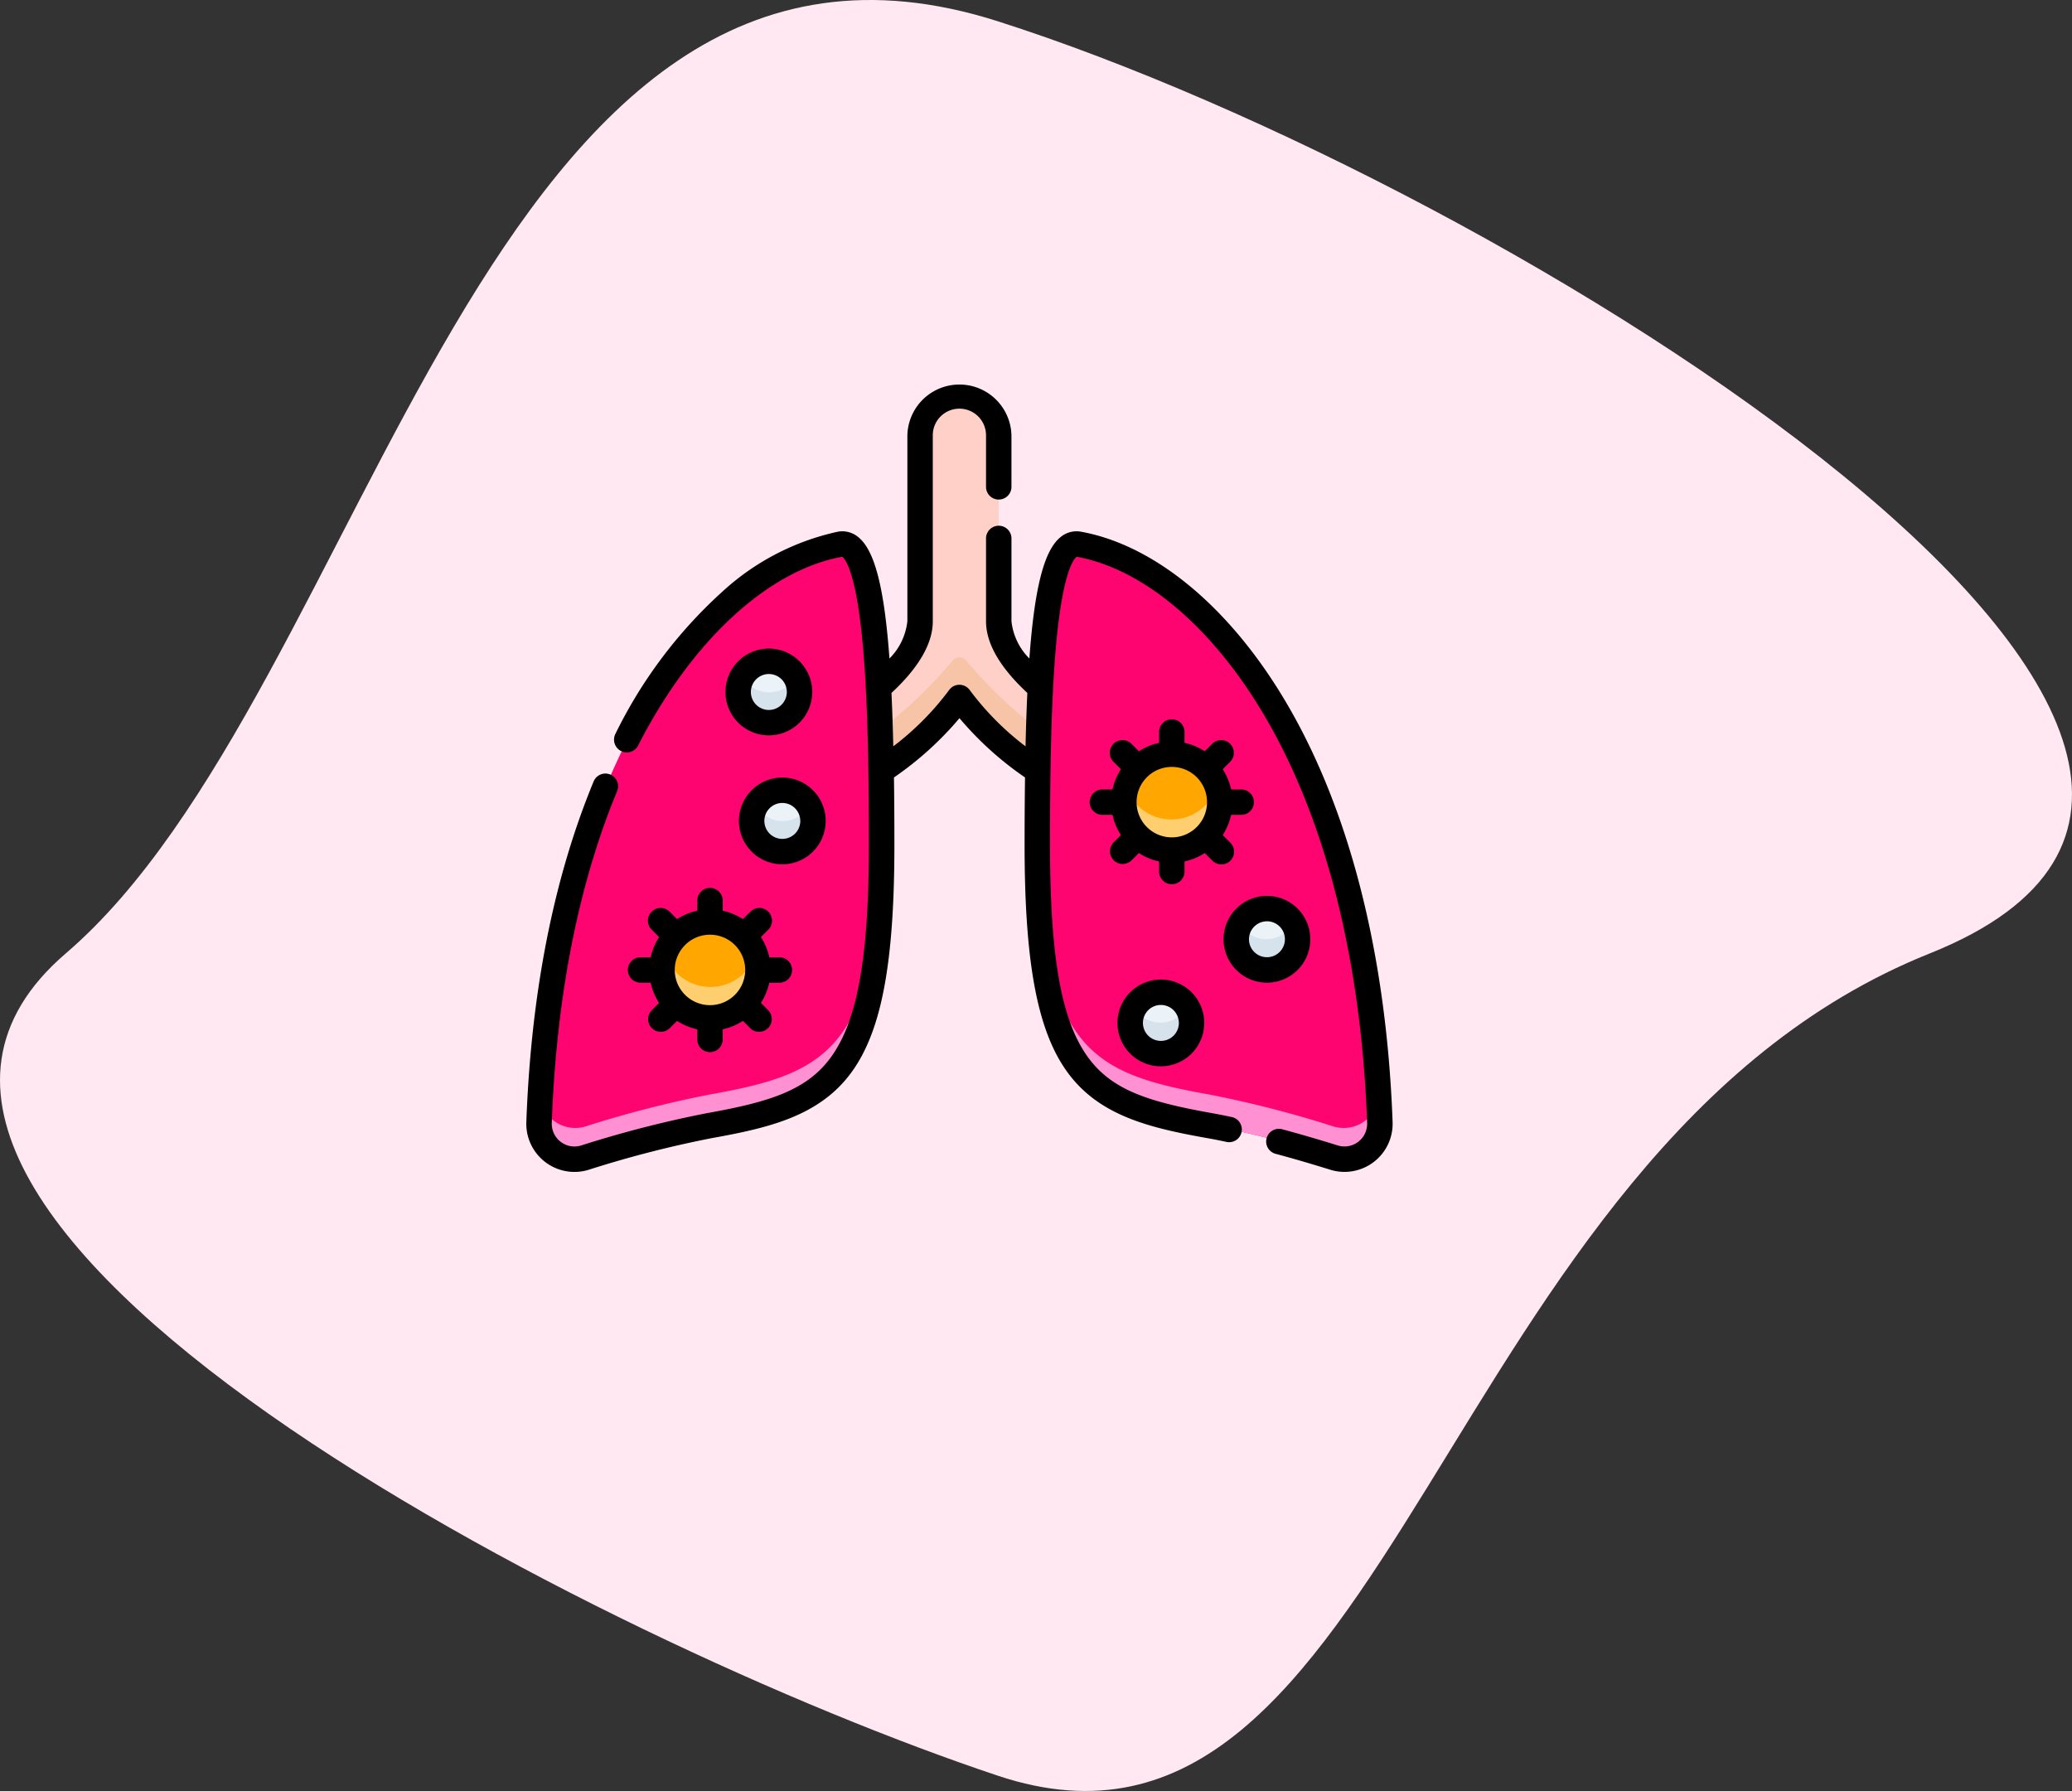 <svg xmlns="http://www.w3.org/2000/svg" width="188.959" height="163.336" viewBox="0 0 188.959 163.336">
  <rect x="0" y="0" width="188.959" height="163.336" fill="#333333" stroke="none"/>
  <g id="Icon" transform="translate(-411 -1046)">
    <path id="Path_53" data-name="Path 53" d="M85,0c47,15,130,67,85,85s-49,87-85,75S-28,109,0,85,38-15,85,0Z" transform="translate(417.006 1047.943)" fill="#ffe8f2"/>
    <g id="infected" transform="translate(459 1057.911)">
      <g id="Group_12" data-name="Group 12" transform="translate(1.235 24.315)">
        <g id="Group_8" data-name="Group 8" transform="translate(0 0)">
          <path id="Path_90" data-name="Path 90" d="M39.18,145.431c0-13.678-.415-27.969-3.779-27.356C24.05,120.144,9.233,136.741,8,170.713a3.223,3.223,0,0,0,4.181,3.191,100.315,100.315,0,0,1,11.368-2.917c11.075-1.98,15.63-4.319,15.63-25.556Z" transform="translate(-8 -104.629)" fill="#fe0470"/>
          <path id="Path_91" data-name="Path 91" d="M301.92,145.431c0-13.678.415-27.969,3.779-27.356,11.35,2.069,26.168,18.665,27.4,52.637a3.223,3.223,0,0,1-4.181,3.191,100.321,100.321,0,0,0-11.368-2.917c-11.075-1.98-15.63-4.319-15.63-25.556Z" transform="translate(-256.569 -104.629)" fill="#fe0470"/>
          <path id="Path_92" data-name="Path 92" d="M23.55,307.778a100.327,100.327,0,0,0-11.368,2.917,3.226,3.226,0,0,1-4.094-2.323c-.033.631-.063,1.266-.086,1.909a3.223,3.223,0,0,0,4.181,3.191,100.318,100.318,0,0,1,11.368-2.917c11.075-1.98,15.63-4.319,15.63-25.556q0-.954,0-1.91C39.053,303.522,34.472,305.825,23.55,307.778Z" transform="translate(-8 -244.198)" fill="#ff90d1"/>
          <path id="Path_93" data-name="Path 93" d="M333.013,308.374a3.226,3.226,0,0,1-4.094,2.323,100.327,100.327,0,0,0-11.368-2.917c-10.922-1.952-15.5-4.256-15.627-24.689q0,.955,0,1.91c0,21.237,4.555,23.576,15.63,25.556a100.334,100.334,0,0,1,11.367,2.917,3.223,3.223,0,0,0,4.181-3.191c-.023-.644-.053-1.279-.086-1.91Z" transform="translate(-256.57 -244.2)" fill="#ff90d1"/>
          <path id="Path_94" data-name="Path 94" d="M222.992,57.53c-1.981-1.757-3.786-3.934-3.786-6.031V34.615a3.58,3.58,0,1,0-7.16,0V51.5c0,2.1-1.8,4.274-3.786,6.031.123,2.372.2,4.936.236,7.574a28.514,28.514,0,0,0,7.131-6.673,28.514,28.514,0,0,0,7.131,6.673c.04-2.638.112-5.2.236-7.574Z" transform="translate(-177.36 -31.035)" fill="#ffd0c7"/>
          <path id="Path_95" data-name="Path 95" d="M215.864,185.082a43.749,43.749,0,0,1-6.61,6.328c.036,1.217.063,2.464.082,3.728a28.514,28.514,0,0,0,7.131-6.673,28.514,28.514,0,0,0,7.131,6.673c.019-1.264.046-2.511.082-3.728a43.747,43.747,0,0,1-6.61-6.328A.774.774,0,0,0,215.864,185.082Z" transform="translate(-178.201 -161.069)" fill="#f7c4a8"/>
        </g>
        <g id="Group_9" data-name="Group 9" transform="translate(10.541 47.19)">
          <circle id="Ellipse_17" data-name="Ellipse 17" cx="4.364" cy="4.364" r="4.364" transform="matrix(0.987, -0.16, 0.16, 0.987, 0, 1.396)" fill="#ffa700"/>
        </g>
        <g id="Group_10" data-name="Group 10" transform="translate(53.228 32.559)">
          <circle id="Ellipse_18" data-name="Ellipse 18" cx="4.364" cy="4.364" r="4.364" fill="#ffa700"/>
        </g>
        <path id="Path_96" data-name="Path 96" d="M84.913,363.3a4.365,4.365,0,0,1-4.137-2.975,4.364,4.364,0,1,0,8.274,0A4.365,4.365,0,0,1,84.913,363.3Z" transform="translate(-69.355 -309.518)" fill="#ffce6e"/>
        <path id="Path_97" data-name="Path 97" d="M357.337,264.306a4.365,4.365,0,0,1-4.137-2.975,4.364,4.364,0,1,0,8.274,0A4.365,4.365,0,0,1,357.337,264.306Z" transform="translate(-299.745 -225.797)" fill="#ffce6e"/>
        <g id="Group_11" data-name="Group 11" transform="translate(16.961 22.945)">
          <circle id="Ellipse_19" data-name="Ellipse 19" cx="2.793" cy="2.793" r="2.793" transform="translate(0 3.95) rotate(-45)" fill="#ebf2f8"/>
          <circle id="Ellipse_20" data-name="Ellipse 20" cx="2.793" cy="2.793" r="2.793" transform="matrix(0.94, -0.34, 0.34, 0.94, 36.018, 32.406)" fill="#ebf2f8"/>
          <circle id="Ellipse_21" data-name="Ellipse 21" cx="2.793" cy="2.793" r="2.793" transform="translate(1.223 15.685) rotate(-45)" fill="#ebf2f8"/>
          <circle id="Ellipse_22" data-name="Ellipse 22" cx="2.793" cy="2.793" r="2.793" transform="translate(45.328 26.461) rotate(-45)" fill="#ebf2f8"/>
        </g>
        <path id="Path_98" data-name="Path 98" d="M128.25,197.749a2.79,2.79,0,0,1-2.421-1.4,2.793,2.793,0,1,0,4.843,0A2.79,2.79,0,0,1,128.25,197.749Z" transform="translate(-107.334 -170.837)" fill="#d6e3ed"/>
        <path id="Path_99" data-name="Path 99" d="M359.493,392.976a2.79,2.79,0,0,1-2.421-1.4,2.793,2.793,0,1,0,4.843,0A2.791,2.791,0,0,1,359.493,392.976Z" transform="translate(-302.897 -335.941)" fill="#d6e3ed"/>
        <path id="Path_100" data-name="Path 100" d="M136.182,273.813a2.79,2.79,0,0,1-2.421-1.4,2.793,2.793,0,1,0,4.843,0A2.791,2.791,0,0,1,136.182,273.813Z" transform="translate(-114.042 -235.165)" fill="#d6e3ed"/>
        <path id="Path_101" data-name="Path 101" d="M422.066,343.629a2.79,2.79,0,0,1-2.421-1.4,2.793,2.793,0,1,0,4.843,0A2.79,2.79,0,0,1,422.066,343.629Z" transform="translate(-355.815 -294.208)" fill="#d6e3ed"/>
      </g>
      <g id="Group_13" data-name="Group 13" transform="translate(0 23.089)">
        <path id="Path_102" data-name="Path 102" d="M79,90.42C78.434,74.863,74.944,61.4,68.9,51.5c-5.05-8.282-11.724-13.72-18.311-14.92a2.269,2.269,0,0,0-1.909.525c-1.44,1.2-2.33,4.487-2.805,11.038a5.666,5.666,0,0,1-1.633-3.391V37.16a1.16,1.16,0,0,0-2.319,0v7.593c0,2.014,1.268,4.209,3.767,6.531q-.105,2.23-.165,4.869a25.574,25.574,0,0,1-5.093-5.137,1.159,1.159,0,0,0-1.874,0,25.574,25.574,0,0,1-5.093,5.137q-.061-2.644-.165-4.869c2.5-2.322,3.767-4.517,3.767-6.531V27.836a2.428,2.428,0,1,1,4.855,0v4.686a1.16,1.16,0,0,0,2.319,0V27.836a4.747,4.747,0,0,0-9.493,0V44.753a5.667,5.667,0,0,1-1.633,3.391c-.476-6.551-1.365-9.836-2.805-11.038a2.27,2.27,0,0,0-1.909-.525,22.688,22.688,0,0,0-10.6,5.535,42.831,42.831,0,0,0-9.677,12.9A1.159,1.159,0,1,0,10.2,56.071c4.862-9.528,11.814-15.957,18.6-17.206.164.1,1.284,1.065,1.914,8.372.465,5.389.524,12.393.524,17.893,0,10.228-1.031,16.018-3.449,19.359-2.174,3-5.5,4.076-11.256,5.106A102.091,102.091,0,0,0,5.006,92.552,2.07,2.07,0,0,1,2.321,90.5c.417-11.516,2.416-21.683,5.942-30.219A1.16,1.16,0,1,0,6.119,59.4C2.488,68.191.43,78.627,0,90.42A4.391,4.391,0,0,0,5.7,94.766a99.813,99.813,0,0,1,11.249-2.889c5.256-.94,9.842-2.042,12.727-6.029,2.726-3.767,3.889-9.963,3.889-20.718,0-2.2-.013-4.24-.039-6.139A30.017,30.017,0,0,0,39.5,53.586a30.008,30.008,0,0,0,5.978,5.405c-.026,1.9-.039,3.941-.039,6.139,0,10.755,1.163,16.951,3.889,20.718,2.885,3.987,7.471,5.09,12.727,6.029.58.1,1.2.225,1.831.36a1.16,1.16,0,0,0,.483-2.268c-.66-.141-1.3-.267-1.906-.375-5.76-1.03-9.083-2.1-11.256-5.106-2.418-3.341-3.449-9.13-3.449-19.359,0-5.5.06-12.5.524-17.893.63-7.308,1.75-8.269,1.914-8.372C56.129,39.954,62.224,45,66.925,52.708c5.833,9.565,9.206,22.635,9.755,37.8A2.07,2.07,0,0,1,74,92.552c-1.755-.547-3.462-1.044-5.07-1.476a1.159,1.159,0,1,0-.6,2.239c1.58.424,3.256.913,4.983,1.451A4.389,4.389,0,0,0,79,90.42Z" transform="translate(0 -23.089)"/>
        <path id="Path_103" data-name="Path 103" d="M60.936,327.157a1.16,1.16,0,0,0,0,2.319h.956a5.5,5.5,0,0,0,.766,1.843L61.98,332a1.16,1.16,0,0,0,1.64,1.64l.678-.678a5.5,5.5,0,0,0,1.843.766v.956a1.16,1.16,0,0,0,2.319,0v-.956a5.5,5.5,0,0,0,1.843-.766l.678.678a1.16,1.16,0,0,0,1.64-1.64l-.678-.678a5.5,5.5,0,0,0,.766-1.843h.956a1.16,1.16,0,0,0,0-2.319H72.71a5.5,5.5,0,0,0-.766-1.843l.678-.678a1.159,1.159,0,1,0-1.64-1.64l-.678.678a5.5,5.5,0,0,0-1.843-.766v-.956a1.16,1.16,0,0,0-2.319,0v.956a5.5,5.5,0,0,0-1.843.766L63.62,323a1.159,1.159,0,1,0-1.64,1.64l.678.678a5.5,5.5,0,0,0-.766,1.843ZM67.3,325.1a3.213,3.213,0,1,1-3.213,3.213A3.217,3.217,0,0,1,67.3,325.1Z" transform="translate(-50.553 -274.857)"/>
        <path id="Path_104" data-name="Path 104" d="M343.94,234.445a1.16,1.16,0,1,0,1.64-1.64l-.678-.678a5.5,5.5,0,0,0,.766-1.843h.957a1.16,1.16,0,0,0,0-2.319h-.957a5.5,5.5,0,0,0-.766-1.843l.678-.678a1.159,1.159,0,0,0-1.64-1.64l-.678.678a5.5,5.5,0,0,0-1.843-.766v-.957a1.16,1.16,0,1,0-2.319,0v.957a5.5,5.5,0,0,0-1.843.766l-.678-.678a1.159,1.159,0,0,0-1.64,1.64l.678.678a5.5,5.5,0,0,0-.766,1.843h-.957a1.16,1.16,0,0,0,0,2.319h.957a5.5,5.5,0,0,0,.766,1.843l-.678.678a1.16,1.16,0,0,0,1.64,1.64l.678-.678a5.5,5.5,0,0,0,1.843.766v.956a1.16,1.16,0,0,0,2.319,0v-.956a5.5,5.5,0,0,0,1.843-.766Zm-3.681-2.108a3.213,3.213,0,1,1,3.213-3.213A3.217,3.217,0,0,1,340.258,232.338Z" transform="translate(-281.394 -190.97)"/>
        <path id="Path_105" data-name="Path 105" d="M121.645,179.6a3.958,3.958,0,1,0,3.958,3.958A3.963,3.963,0,0,0,121.645,179.6Zm0,5.6a1.639,1.639,0,1,1,1.639-1.639A1.641,1.641,0,0,1,121.645,185.2Z" transform="translate(-99.528 -155.452)"/>
        <path id="Path_106" data-name="Path 106" d="M349.382,379.169a3.958,3.958,0,1,0,3.958-3.958A3.963,3.963,0,0,0,349.382,379.169Zm5.6,0a1.639,1.639,0,1,1-1.639-1.639A1.641,1.641,0,0,1,354.979,379.169Z" transform="translate(-295.473 -320.88)"/>
        <path id="Path_107" data-name="Path 107" d="M125.634,259.772a3.958,3.958,0,1,0,3.958-3.958A3.963,3.963,0,0,0,125.634,259.772Zm5.6,0a1.639,1.639,0,1,1-1.639-1.639A1.641,1.641,0,0,1,131.231,259.772Z" transform="translate(-106.249 -219.905)"/>
        <path id="Path_108" data-name="Path 108" d="M416.037,333.684a3.958,3.958,0,1,0-3.958-3.958A3.963,3.963,0,0,0,416.037,333.684Zm0-5.6a1.639,1.639,0,1,1-1.639,1.639A1.641,1.641,0,0,1,416.037,328.087Z" transform="translate(-348.496 -279.065)"/>
      </g>
    </g>
  </g>
</svg>
